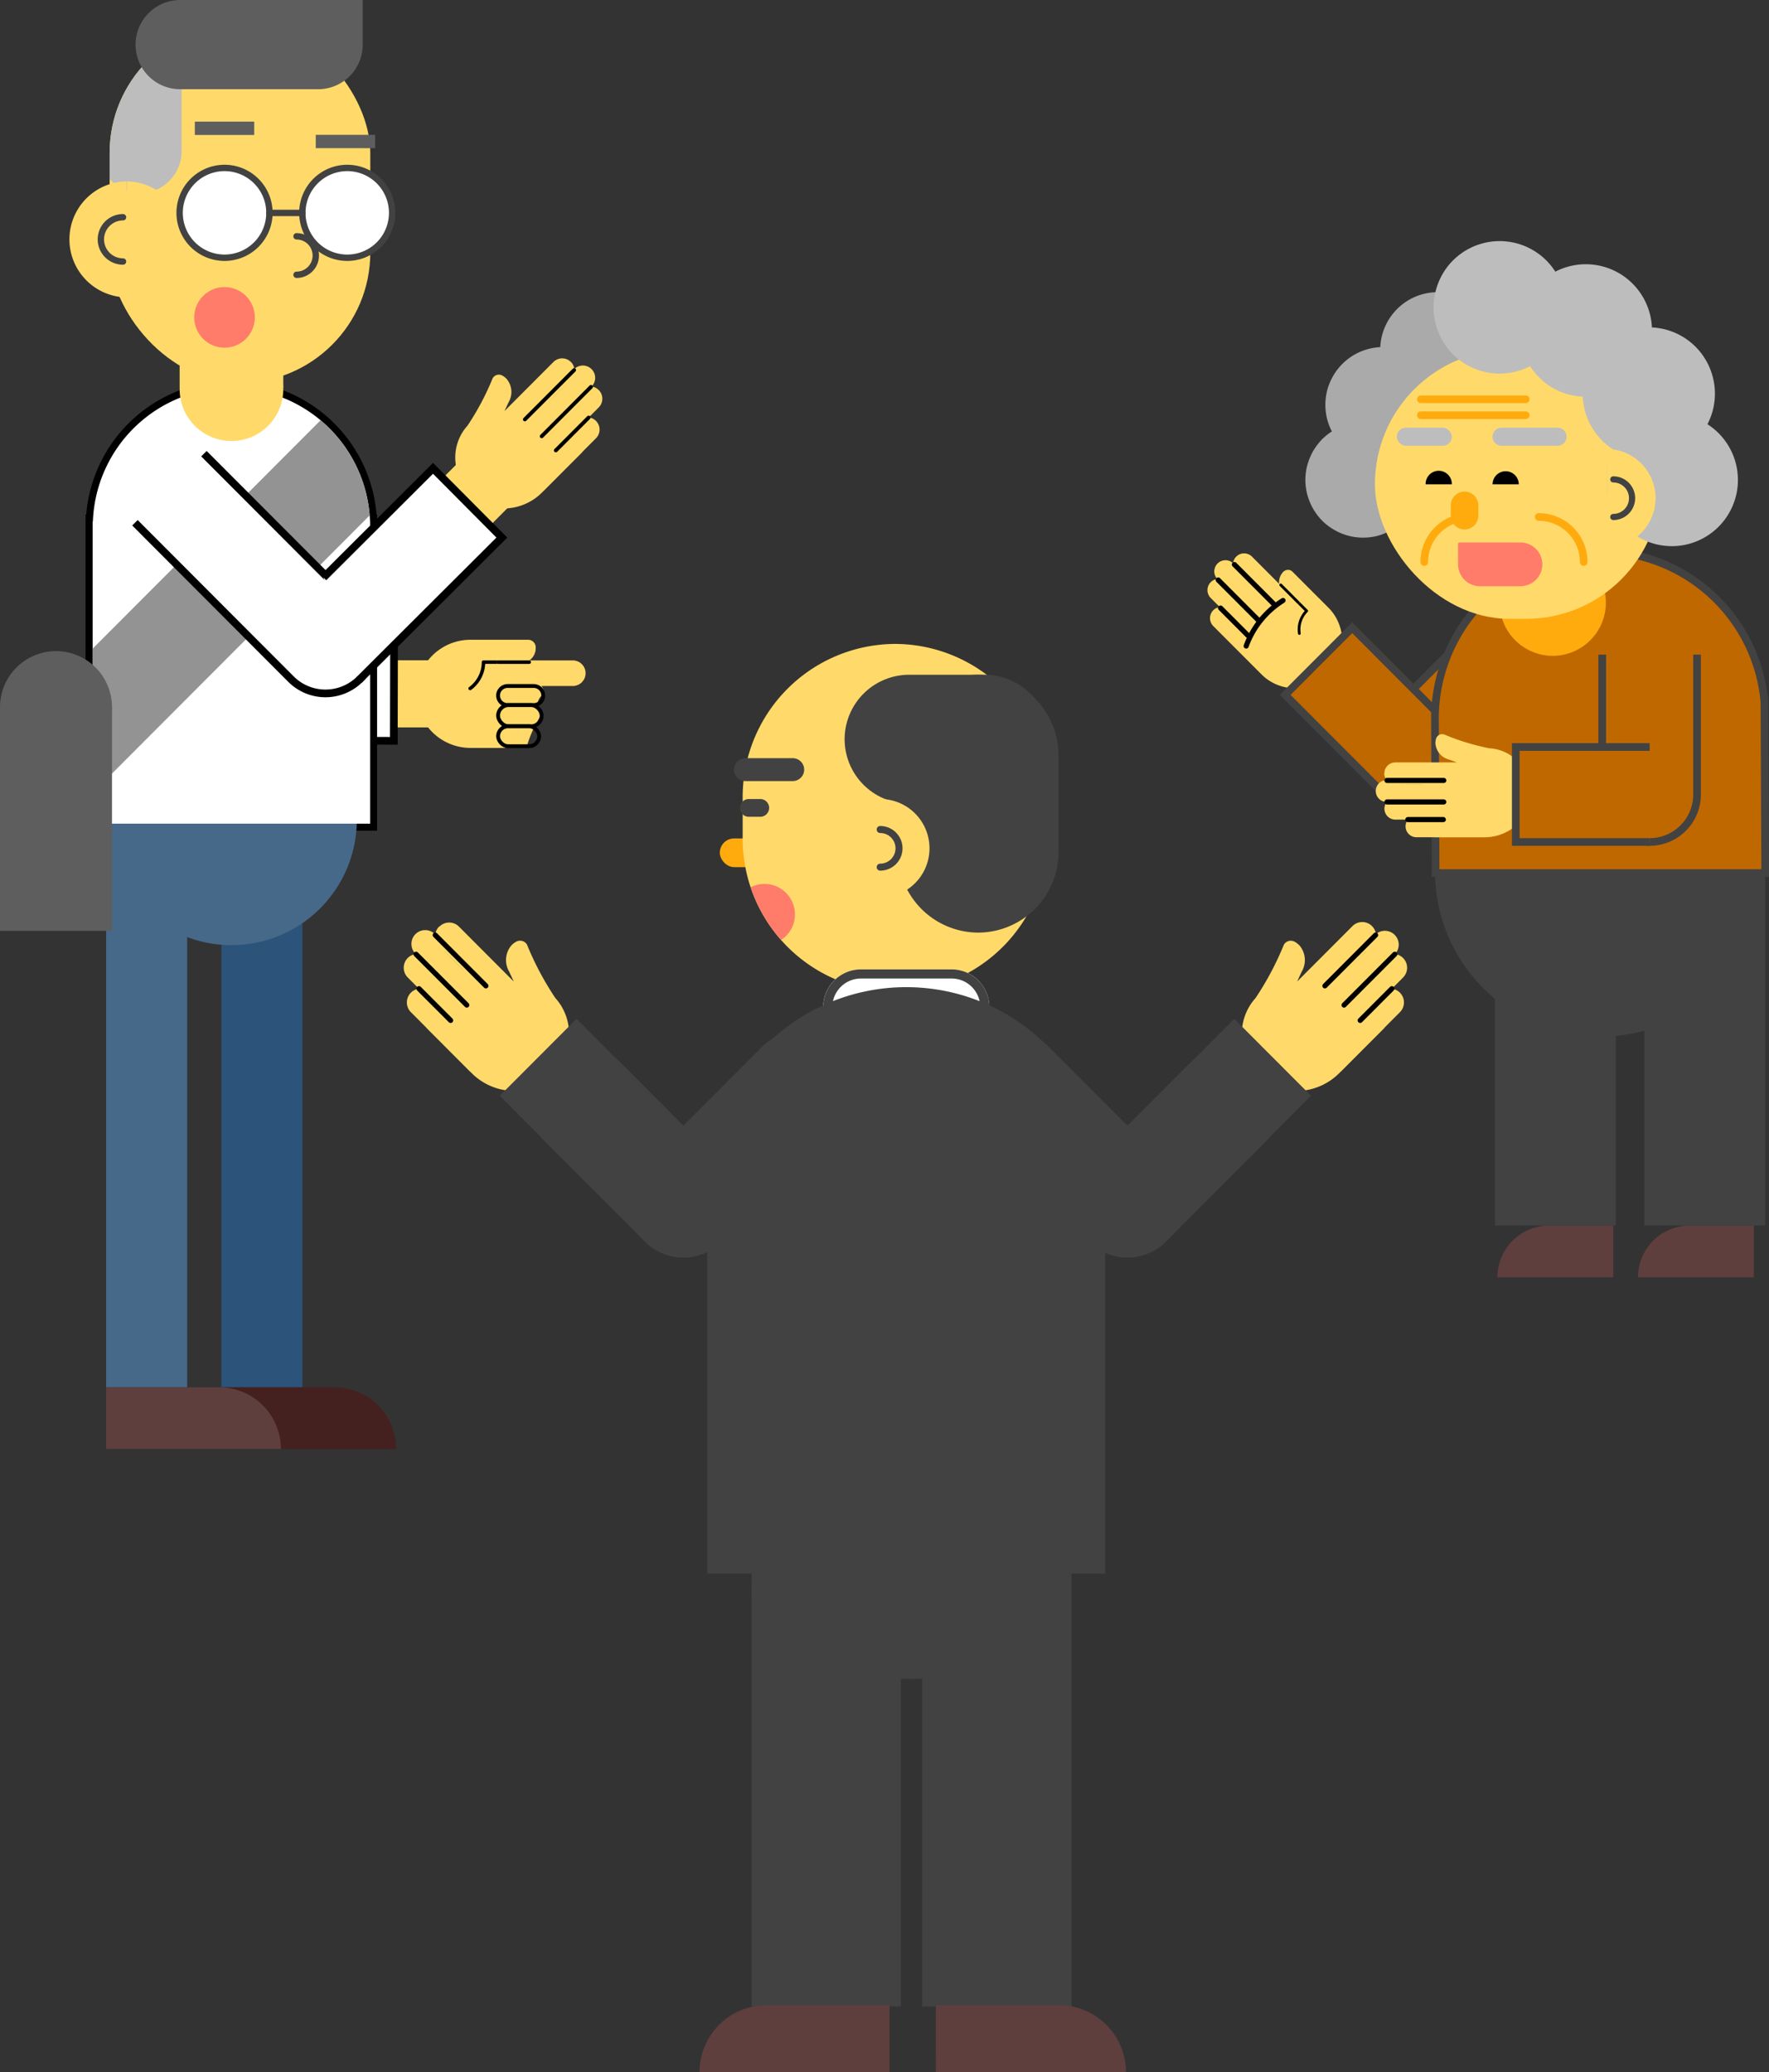 <svg xmlns="http://www.w3.org/2000/svg" width="115.251" height="135" viewBox="0 0 115.251 135">
    <rect x="0" y="0" width="115.251" height="135" fill="#333333" stroke="none"/>
    <defs>
        <style>
            .cls-1,.cls-15,.cls-29,.cls-3{fill:#fff}.cls-2{fill:#ffda6a}.cls-18,.cls-20,.cls-3,.cls-4,.cls-5{stroke:#000}.cls-19,.cls-29,.cls-3,.cls-4,.cls-5{stroke-miterlimit:10}.cls-3{stroke-width:.501px}.cls-16,.cls-18,.cls-20,.cls-25,.cls-26,.cls-28,.cls-31,.cls-4,.cls-5,.cls-9{fill:none}.cls-18,.cls-4{stroke-width:.25px}.cls-5{stroke-width:.913px}.cls-6{fill:#2c5379}.cls-7{fill:#46698a}.cls-8{clip-path:url(#clip-path)}.cls-9{stroke:#939393;stroke-width:6.642px}.cls-15,.cls-16,.cls-18,.cls-20,.cls-25,.cls-26,.cls-28,.cls-9{stroke-linecap:round;stroke-linejoin:round}.cls-10{fill:#5e5e5e}.cls-11{fill:#44201f}.cls-12{fill:#5e3f3e}.cls-13{clip-path:url(#clip-path-2)}.cls-14{fill:#bdbdbd}.cls-15,.cls-16,.cls-19,.cls-25,.cls-28,.cls-29{stroke:#424242}.cls-15,.cls-16{stroke-width:.415px}.cls-17{fill:#ff7c6b}.cls-19{fill:#c06800}.cls-19,.cls-26{stroke-width:.5px}.cls-20{stroke-width:.333px}.cls-21{fill:#424242}.cls-22{fill:#ffab0e}.cls-23{fill:#a2a2a2}.cls-24{fill:#aaa}.cls-25{stroke-width:.401px}.cls-26{stroke:#ffab0e}.cls-27{clip-path:url(#clip-path-3)}.cls-28{stroke-width:.457px}.cls-29{stroke-width:.594px}.cls-30{stroke:none}
        </style>
        <clipPath id="clip-path">
            <path id="Path_3078" d="M888.179 661.3a9.034 9.034 0 0 1 18.056 0h.009v.173c0 .057.008.113.008.17s-.008.113-.008.171v19.173h-18.083V661.3z" class="cls-1" data-name="Path 3078" transform="translate(-888.161 -652.578)"/>
        </clipPath>
        <clipPath id="clip-path-2">
            <rect id="Rectangle_1503" width="16.982" height="23.48" class="cls-2" data-name="Rectangle 1503" rx="8.491" transform="rotate(180 8.491 11.74)"/>
        </clipPath>
        <clipPath id="clip-path-3">
            <path id="Path_3021" d="M1002.289 759.227a9.974 9.974 0 0 1-9.935-9.954v-2.747a9.974 9.974 0 0 1 9.935-9.954 9.974 9.974 0 0 1 9.935 9.954v2.747a9.974 9.974 0 0 1-9.935 9.954z" class="cls-2" data-name="Path 3021" transform="translate(-992.354 -736.572)"/>
        </clipPath>
    </defs>
    <g id="footer_fans" transform="translate(-505 -3067.441)">
        <g id="Group_8512" data-name="Group 8512" transform="translate(505 3067.441)">
            <g id="文青左手" transform="translate(9.435 30.644)">
                <path id="Path_3069" d="M898.906 659.529v14.4a3.181 3.181 0 0 1-3.178 3.184 3.181 3.181 0 0 1-3.178-3.184v-14.4" class="cls-3" data-name="Path 3069" transform="translate(-892.551 -659.529)"/>
            </g>
            <g id="文青左手2" transform="translate(12.515 41.678)">
                <path id="Path_3070" d="M922.681 673.746h-3.763a3.523 3.523 0 0 0 0 7.046h3.643a7.323 7.323 0 0 1 .993-2.179.832.832 0 0 1 .161-1.344.828.828 0 0 0-.176-.511h2.072a.834.834 0 0 0 0-1.667h-2.854a1.2 1.2 0 0 0 .126-.111.963.963 0 0 0 .282-.7.493.493 0 0 0-.484-.534z" class="cls-2" data-name="Path 3070" transform="translate(-900.78 -673.746)"/>
                <g id="Group_8502" data-name="Group 8502" transform="translate(8.011 1.337)">
                    <path id="Rectangle_1494" d="M0 0h4.372v7.481H0z" class="cls-2" data-name="Rectangle 1494" transform="rotate(-90 2.186 2.186)"/>
                </g>
                <path id="Path_3071" d="M899.615 673.993l10.068.024-.014 6.368-13.143-.031" class="cls-3" data-name="Path 3071" transform="translate(-896.526 -673.801)"/>
                <g id="Group_8503" data-name="Group 8503" transform="translate(18.002 1.345)">
                    <path id="Path_3072" d="M921.6 675.592a.113.113 0 0 1 .113-.113h-.965a.113.113 0 0 0-.113.113 2.018 2.018 0 0 1-.824 1.624.113.113 0 1 0 .133.183 2.246 2.246 0 0 0 .914-1.694h.854a.114.114 0 0 1-.112-.113z" data-name="Path 3072" transform="translate(-919.765 -675.479)"/>
                    <path id="Path_3073" d="M922.62 675.77h.091-.02z" data-name="Path 3073" transform="translate(-920.408 -675.544)"/>
                    <path id="Path_3074" d="M924.377 675.592a.113.113 0 0 0-.113-.113h-2.017a.113.113 0 0 0 0 .227h2.016a.114.114 0 0 0 .114-.114z" data-name="Path 3074" transform="translate(-920.299 -675.479)"/>
                </g>
                <path id="Path_3075" d="M922.881 678.868h1.7a.62.62 0 0 0 .62-.62.62.62 0 0 0-.62-.621h-1.7a.62.62 0 0 0-.62.621.62.62 0 0 0 .62.62z" class="cls-4" data-name="Path 3075" transform="translate(-902.325 -674.615)"/>
                <rect id="Rectangle_1495" width="2.838" height="1.382" class="cls-4" data-name="Rectangle 1495" rx=".691" transform="translate(19.936 4.254)"/>
                <rect id="Rectangle_1496" width="2.675" height="1.298" class="cls-4" data-name="Rectangle 1496" rx=".649" transform="translate(19.936 5.636)"/>
            </g>
            <g id="文青身">
                <path id="Path_3076" d="M888.173 661.3a9.034 9.034 0 0 1 18.056 0h.008v.173c0 .057.009.113.009.17s-.007.113-.009.171v19.173h-18.081V661.3z" class="cls-5" data-name="Path 3076" transform="translate(-882.126 -627.329)"/>
                <path id="Rectangle_1497" d="M0 0h5.28v33.515H0z" class="cls-6" data-name="Rectangle 1497" transform="rotate(180 9.851 45.19)"/>
                <path id="Path_3206" d="M8.164-.007A8.168 8.168 0 1 1-.007 8.168 8.148 8.148 0 0 1 8.164-.007z" class="cls-7" data-name="Path 3206" transform="rotate(-38.791 75.875 20.957)"/>
                <g id="Group_8505" data-name="Group 8505" transform="translate(6.034 25.249)">
                    <path id="Path_3077" d="M888.179 661.3a9.034 9.034 0 0 1 18.056 0h.009v.173c0 .057.008.113.008.17s-.008.113-.008.171v19.173h-18.083V661.3z" class="cls-1" data-name="Path 3077" transform="translate(-888.161 -652.578)"/>
                    <g id="Group_8504" class="cls-8" data-name="Group 8504">
                        <path id="Line_59" d="M19.345 0L0 19.381" class="cls-9" data-name="Line 59" transform="translate(-2.145 4.478)"/>
                    </g>
                </g>
                <path id="Rectangle_1498" d="M0 0h5.28v35.136H0z" class="cls-7" data-name="Rectangle 1498" transform="rotate(180 6.098 45.19)"/>
                <path id="Path_3079" d="M880.372 678.356a3.648 3.648 0 1 0 3.648-3.656 3.652 3.652 0 0 0-3.648 3.656z" class="cls-10" data-name="Path 3079" transform="translate(-880.372 -632.282)"/>
                <path id="Rectangle_1499" d="M0 0h7.297v14.568H0z" class="cls-10" data-name="Rectangle 1499" transform="rotate(180 3.648 30.321)"/>
                <path id="Path_3080" d="M898.99 740.513h11.385a4.012 4.012 0 0 0-4.009-4.016h-7.376z" class="cls-11" data-name="Path 3080" transform="translate(-884.567 -646.117)"/>
                <path id="Path_3081" d="M889.3 740.513h11.385a4.012 4.012 0 0 0-4.009-4.016H889.3z" class="cls-12" data-name="Path 3081" transform="translate(-882.384 -646.117)"/>
                <path id="Rectangle_1500" d="M0 0h6.753v3.22H0z" class="cls-2" data-name="Rectangle 1500" transform="rotate(180 9.228 12.624)"/>
                <g id="Group_8507" data-name="Group 8507" transform="translate(7.143 1.467)">
                    <rect id="Rectangle_1501" width="16.982" height="23.48" class="cls-2" data-name="Rectangle 1501" rx="8.491" transform="rotate(180 8.491 11.74)"/>
                    <g id="Group_8506" class="cls-13" data-name="Group 8506">
                        <rect id="Rectangle_1502" width="5.48" height="9.647" class="cls-14" data-name="Rectangle 1502" rx="2.74" transform="translate(-.788 1.473)"/>
                    </g>
                </g>
                <path id="Path_3082" d="M889.912 635.27a3.779 3.779 0 0 0 0 7.557" class="cls-2" data-name="Path 3082" transform="translate(-881.671 -623.454)"/>
                <path id="Path_3083" d="M891.048 635.27a3.779 3.779 0 0 1 0 7.557" class="cls-2" data-name="Path 3083" transform="translate(-882.777 -623.454)"/>
                <path id="Path_3084" d="M895.479 637.074a2.925 2.925 0 1 0 2.925-2.931 2.927 2.927 0 0 0-2.925 2.931z" class="cls-15" data-name="Path 3084" transform="translate(-883.776 -623.202)"/>
                <path id="Path_3085" d="M905.8 637.074a2.925 2.925 0 1 0 2.925-2.931 2.928 2.928 0 0 0-2.925 2.931z" class="cls-15" data-name="Path 3085" transform="translate(-886.102 -623.202)"/>
                <path id="Path_3086" d="M890.3 638.28a1.442 1.442 0 0 0 0 2.885" class="cls-16" data-name="Path 3086" transform="translate(-882.285 -624.128)"/>
                <path id="Line_60" d="M2.149 0H0" class="cls-16" data-name="Line 60" transform="translate(17.553 13.871)"/>
                <path id="Path_3087" d="M905.311 639.881a1.253 1.253 0 0 1 0 2.507" class="cls-16" data-name="Path 3087" transform="translate(-885.991 -624.486)"/>
                <path id="Path_3088" d="M902.232 651.747a3.376 3.376 0 1 1-3.376-3.383 3.379 3.379 0 0 1 3.376 3.383z" class="cls-2" data-name="Path 3088" transform="translate(-883.776 -626.386)"/>
                <path id="Path_3089" d="M896.706 646.12a1.974 1.974 0 1 0 1.975-1.978 1.976 1.976 0 0 0-1.975 1.978z" class="cls-17" data-name="Path 3089" transform="translate(-884.052 -625.44)"/>
                <path id="Rectangle_1504" d="M2.905 0h8.985a2.905 2.905 0 0 1 2.91 2.905 2.905 2.905 0 0 1-2.91 2.906H0V2.905A2.905 2.905 0 0 1 2.905 0z" class="cls-10" data-name="Rectangle 1504" transform="rotate(180 11.816 2.906)"/>
                <path id="Rectangle_1505" d="M0 0h3.869v.869H0z" class="cls-10" data-name="Rectangle 1505" transform="translate(20.571 8.784)"/>
                <path id="Rectangle_1506" d="M0 0h3.869v.869H0z" class="cls-10" data-name="Rectangle 1506" transform="translate(12.693 7.923)"/>
            </g>
            <g id="文青右手" transform="translate(8.792 29.555)">
                <path id="Path_3090" d="M896.215 658.126l10.165 10.185a3.188 3.188 0 0 1 0 4.5 3.173 3.173 0 0 1-4.494 0l-10.165-10.184" class="cls-3" data-name="Path 3090" transform="translate(-891.721 -658.126)"/>
            </g>
            <g id="文青右手2" transform="translate(21.076 23.345)">
                <g id="Group_8509" data-name="Group 8509" transform="translate(3.641)">
                    <path id="Path_3207" d="M0 0h4.368l.007 7.489H.007z" class="cls-2" data-name="Path 3207" transform="rotate(-134.999 4.655 6.875)"/>
                    <g id="Group_8508" data-name="Group 8508" transform="translate(4.937)">
                        <path id="Path_3092" d="M926.844 655.181a.8.8 0 0 1-.8-1.024.8.8 0 0 1-.8-1.024.791.791 0 0 0-.466-.227l1.409-1.412a.8.8 0 0 0-1.131-1.133l-3.193 3.2.269-.576a1.317 1.317 0 0 0-.147-1.54 1.227 1.227 0 0 0-.232-.181.477.477 0 0 0-.391-.056.465.465 0 0 0-.286.253v.006a17.228 17.228 0 0 1-1.622 3.045 3.093 3.093 0 0 0 .194 4.341 3.209 3.209 0 0 0 2.446 1.039 3.521 3.521 0 0 0 2.281-1.094l1.238-1.24.751-.753.487-.488a.8.8 0 0 0-.007-1.136z" class="cls-2" data-name="Path 3092" transform="translate(-918.651 -650.126)"/>
                        <path id="Path_3093" d="M926.028 658.865l3.456-3.462a.8.8 0 0 0-.466-1.362l.648-.65a.8.8 0 0 0 0-1.133.794.794 0 0 0-.466-.228.8.8 0 0 0-1.132-1.133.8.8 0 0 0-.228-.467" class="cls-2" data-name="Path 3093" transform="translate(-920.313 -650.194)"/>
                        <path id="Path_3094" d="M927.272 650.713a.492.492 0 0 1 0 .695l-2.754 2.76a.155.155 0 0 0 .218.219l2.755-2.759.45-.451a.491.491 0 0 1 .693.695l-.45.451-2.754 2.759a.156.156 0 0 0 0 .22.154.154 0 0 0 .218 0l2.755-2.759a.491.491 0 1 1 .693.695l-.913.914-.182.182-1.659 1.666a.155.155 0 0 0 .219.22l1.659-1.663a.491.491 0 0 1 .693.695l-3.456 3.462" class="cls-2" data-name="Path 3094" transform="translate(-919.962 -650.257)"/>
                        <path id="Path_3208" d="M0 0h1.292v2.442H0z" class="cls-2" data-name="Path 3208" transform="rotate(45 1.552 9.54)"/>
                    </g>
                    <path id="Line_61" d="M0 3.215L3.209 0" class="cls-18" data-name="Line 61" transform="translate(9.478 .763)"/>
                    <path id="Line_62" d="M0 3.215L3.209 0" class="cls-18" data-name="Line 62" transform="translate(10.575 1.861)"/>
                    <path id="Line_63" d="M0 2.14L2.136 0" class="cls-18" data-name="Line 63" transform="translate(11.495 3.858)"/>
                </g>
                <path id="Path_3095" d="M907.579 666.472l7.136-7.116 4.484 4.512-9.315 9.289" class="cls-3" data-name="Path 3095" transform="translate(-907.579 -652.192)"/>
            </g>
        </g>
        <g id="Group_8511" data-name="Group 8511" transform="translate(583.667 3083.15)">
            <g id="啊罵右手" transform="translate(10.325 24.92)">
                <path id="Path_3035" d="M1042.8 707.25l-6.431 6.444a3.085 3.085 0 0 1-4.368 0 3.1 3.1 0 0 1 0-4.376l6.431-6.444" class="cls-19" data-name="Path 3035" transform="translate(-1031.093 -702.874)"/>
            </g>
            <g id="啊罵右手2" transform="translate(0 20.342)">
                <g id="Group_8490" data-name="Group 8490">
                    <path id="Path_3036" d="M1020.055 696.742a.459.459 0 0 0-.328.161.974.974 0 0 0-.241.752l-1.768-1.772a.727.727 0 0 0-1.236.425.729.729 0 0 0-1.029 1.031.722.722 0 0 0-.424.207.73.73 0 0 0 0 1.031l.59.591a.722.722 0 0 0-.424.207.731.731 0 0 0 0 1.031l3.144 3.15a3.078 3.078 0 0 0 4.349-4.357l-.9-.9-.91-.912-.517-.518a.417.417 0 0 0-.306-.127z" class="cls-2" data-name="Path 3036" transform="translate(-1014.816 -695.671)"/>
                    <g id="Group_8489" data-name="Group 8489" transform="translate(4.682 1.964)">
                        <path id="Path_3037" d="M1024.171 700.736a.093.093 0 0 0 0-.129l.547.548a.091.091 0 0 1 0 .128 1.619 1.619 0 0 0-.452 1.39.089.089 0 0 1-.026.078.086.086 0 0 1-.05.025.09.09 0 0 1-.1-.076 1.8 1.8 0 0 1 .44-1.48l-.485-.485a.092.092 0 0 0 .126.001z" data-name="Path 3037" transform="translate(-1022.873 -699.434)"/>
                        <path id="Path_3038" d="M1023.778 700.544l-.051-.051.012.01z" data-name="Path 3038" transform="translate(-1022.757 -699.393)"/>
                        <path id="Path_3039" d="M1022.225 698.788a.091.091 0 0 1 .128 0l.186.186.958.96a.091.091 0 0 1-.129.129l-.149-.15-.039-.041-.012-.01-.943-.945a.092.092 0 0 1 0-.129z" data-name="Path 3039" transform="translate(-1022.198 -698.761)"/>
                    </g>
                    <path id="Line_51" d="M0 0l2.58 2.585" class="cls-20" data-name="Line 51" transform="translate(1.754 .726)"/>
                    <path id="Line_52" d="M0 0l2.606 2.611" class="cls-20" data-name="Line 52" transform="translate(.7 1.732)"/>
                    <path id="Line_53" d="M0 0l1.803 1.807" class="cls-20" data-name="Line 53" transform="translate(.852 3.56)"/>
                    <path id="Path_3040" d="M1018.792 703.468a5.862 5.862 0 0 1 2.4-2.967" class="cls-20" data-name="Path 3040" transform="translate(-1016.27 -697.432)"/>
                </g>
                <path id="Path_3041" d="M1028.964 713.845l-6.167-6.178 4.368-4.376 6.166 6.178" class="cls-19" data-name="Path 3041" transform="translate(-1017.735 -698.449)"/>
            </g>
            <g id="啊罵身" transform="translate(5.209)">
                <g id="Group_8499" data-name="Group 8499" transform="translate(1.166)">
                    <path id="Path_3042" d="M1059.645 705.233a10.761 10.761 0 0 0-10.705-9.784 10.914 10.914 0 0 0-10.714 9.95 10.72 10.72 0 0 0-.042.826l.042 10.192h21.474l-.05-11.184z" class="cls-19" data-name="Path 3042" transform="translate(-1029.738 -675.248)"/>
                    <path id="Path_3043" d="M1059.7 728.127a10.756 10.756 0 1 1-21.511 0" class="cls-21" data-name="Path 3043" transform="translate(-1029.738 -687.16)"/>
                    <path id="Path_3044" d="M1051.748 698.747a3.46 3.46 0 1 1-3.459-3.466 3.463 3.463 0 0 1 3.459 3.466z" class="cls-22" data-name="Path 3044" transform="translate(-1032.168 -675.187)"/>
                    <g id="Group_8494" data-name="Group 8494" transform="translate(0 2.011)">
                        <g id="Group_8491" data-name="Group 8491" transform="translate(9.767)">
                            <path id="Path_3045" d="M1044.014 674.343a3.714 3.714 0 0 1-1.434-.292 3.546 3.546 0 0 1-.649-.345 3.811 3.811 0 0 1-.568-.468 3.741 3.741 0 0 1-.466-.569 3.916 3.916 0 0 1-.346-.644 3.872 3.872 0 0 1-.209-.7 3.367 3.367 0 0 1-.075-.739 3.815 3.815 0 0 1 1.1-2.657 4.781 4.781 0 0 1 .568-.467 4.023 4.023 0 0 1 .649-.346 4.458 4.458 0 0 1 .7-.21 3.575 3.575 0 0 1 1.468 0 4.137 4.137 0 0 1 .7.21 3.711 3.711 0 0 1 .649.346 4.246 4.246 0 0 1 .568.467 3.791 3.791 0 0 1 1.1 2.657 3.852 3.852 0 0 1-.075.739 3.794 3.794 0 0 1-.216.7 3.857 3.857 0 0 1-.345.644 3.4 3.4 0 0 1-.467.569 3.465 3.465 0 0 1-.568.468 3.3 3.3 0 0 1-.649.345 3.6 3.6 0 0 1-.7.217 3.923 3.923 0 0 1-.735.075z" class="cls-23" data-name="Path 3045" transform="translate(-1040.267 -666.825)"/>
                        </g>
                        <g id="Group_8492" data-name="Group 8492" transform="translate(1.305 1.313)">
                            <path id="Path_3046" d="M1028.8 679.48a3.752 3.752 0 0 1-1.367-5.13 3.75 3.75 0 0 1 3.071-1.877 3.766 3.766 0 0 1 1.867-3.077 3.752 3.752 0 0 1 5.127 1.369 3.767 3.767 0 0 1-1.366 5.137 3.746 3.746 0 0 1-1.705.5 3.762 3.762 0 0 1-.5 1.708 3.748 3.748 0 0 1-3.254 1.877 3.693 3.693 0 0 1-1.873-.507z" class="cls-24" data-name="Path 3046" transform="translate(-1026.926 -668.891)"/>
                        </g>
                        <g id="Group_8493" data-name="Group 8493" transform="translate(0 9.789)">
                            <path id="Path_3047" d="M1028.622 689.744a3.868 3.868 0 0 1-.737-.074 3.781 3.781 0 0 1-.7-.217 3.886 3.886 0 0 1-.643-.345 3.507 3.507 0 0 1-.575-.468 3.787 3.787 0 0 1-.46-.569 3.318 3.318 0 0 1-.345-.651 3.635 3.635 0 0 1-.217-.7 3.931 3.931 0 0 1-.074-.739 3.857 3.857 0 0 1 .074-.732 3.7 3.7 0 0 1 .217-.7 3.531 3.531 0 0 1 .345-.651 4.16 4.16 0 0 1 .46-.569 3.784 3.784 0 0 1 4.092-.813 3.861 3.861 0 0 1 1.218.813 3.785 3.785 0 0 1 1.1 2.657 3.892 3.892 0 0 1-.075.739 3.617 3.617 0 0 1-.217.7 3.3 3.3 0 0 1-.345.651 3.751 3.751 0 0 1-.46.569 3.5 3.5 0 0 1-.575.468 3.916 3.916 0 0 1-.643.345 3.8 3.8 0 0 1-.7.217 3.861 3.861 0 0 1-.74.069z" class="cls-24" data-name="Path 3047" transform="translate(-1024.868 -682.228)"/>
                        </g>
                    </g>
                    <rect id="Rectangle_1489" width="18.614" height="17.528" class="cls-2" data-name="Rectangle 1489" rx="8.764" transform="translate(4.535 7.077)"/>
                    <g id="Group_8498" data-name="Group 8498" transform="translate(8.354)">
                        <g id="Group_8495" data-name="Group 8495">
                            <path id="Path_3048" d="M1042.347 672.294a4.336 4.336 0 0 1-3.051-1.267 4.414 4.414 0 0 1-.534-.651 4.571 4.571 0 0 1-.393-.745 4.29 4.29 0 0 1-.244-.814 4.051 4.051 0 0 1 0-1.681 4.411 4.411 0 0 1 .636-1.552 4.154 4.154 0 0 1 .534-.657 4.3 4.3 0 0 1 6.1 0 4.424 4.424 0 0 1 .933 1.4 4.141 4.141 0 0 1 .244.806 4.406 4.406 0 0 1 .088.841 4.322 4.322 0 0 1-4.309 4.317z" class="cls-14" data-name="Path 3048" transform="translate(-1038.038 -663.66)"/>
                        </g>
                        <g id="Group_8496" data-name="Group 8496" transform="translate(5.611 1.507)">
                            <path id="Path_3049" d="M1051.569 676.622a4.274 4.274 0 0 1-.575-1.965 4.256 4.256 0 0 1-1.962-.576 4.321 4.321 0 0 1-1.569-5.9 4.308 4.308 0 0 1 5.886-1.572 4.325 4.325 0 0 1 2.151 3.538 4.3 4.3 0 0 1 3.524 2.149 4.321 4.321 0 0 1-1.57 5.9 4.3 4.3 0 0 1-2.151.583 4.305 4.305 0 0 1-3.734-2.157z" class="cls-14" data-name="Path 3049" transform="translate(-1046.884 -666.032)"/>
                        </g>
                        <g id="Group_8497" data-name="Group 8497" transform="translate(11.215 11.242)">
                            <path id="Path_3050" d="M1060.029 689.979a4.314 4.314 0 0 1-3.044-7.366 4.467 4.467 0 0 1 .65-.535 4.6 4.6 0 0 1 .744-.4 4.46 4.46 0 0 1 .805-.244 4.314 4.314 0 1 1 .845 8.546z" class="cls-14" data-name="Path 3050" transform="translate(-1055.72 -681.35)"/>
                        </g>
                    </g>
                    <path id="Path_3051" d="M1055.876 684.965a3.207 3.207 0 0 1 0 6.413" class="cls-2" data-name="Path 3051" transform="translate(-1036.208 -671.426)"/>
                    <path id="Path_3052" d="M1054.03 691.378a3.207 3.207 0 0 1 0-6.413" class="cls-2" data-name="Path 3052" transform="translate(-1034.363 -671.426)"/>
                    <path id="Path_3053" d="M1056.5 688.085a1.224 1.224 0 0 1 0 2.448" class="cls-25" data-name="Path 3053" transform="translate(-1036.436 -672.563)"/>
                    <path id="Path_3054" d="M1044.1 688.1a.853.853 0 1 1 1.706 0" data-name="Path 3054" transform="translate(-1031.9 -672.257)"/>
                    <path id="Path_3055" d="M1037.227 688.1a.853.853 0 1 1 1.705 0" data-name="Path 3055" transform="translate(-1029.388 -672.257)"/>
                    <path id="Path_3056" d="M1048.333 683.963h-3.65a.59.59 0 0 1-.587-.589.59.59 0 0 1 .587-.588h3.65a.589.589 0 0 1 .587.588.589.589 0 0 1-.587.589z" class="cls-14" data-name="Path 3056" transform="translate(-1031.9 -670.632)"/>
                    <rect id="Rectangle_1490" width="3.586" height="1.177" class="cls-14" data-name="Rectangle 1490" rx=".588" transform="translate(5.958 12.154)"/>
                    <path id="Path_3057" d="M1040.705 691.8a.9.9 0 0 1-.9-.9v-.671a.9.9 0 0 1 .9-.9.9.9 0 0 1 .9.9v.671a.9.9 0 0 1-.9.9z" class="cls-22" data-name="Path 3057" transform="translate(-1030.331 -673.015)"/>
                    <path id="Path_3058" d="M1044.625 697.4h-2.647a1.428 1.428 0 0 1-1.423-1.426v-1.334a.089.089 0 0 1 .089-.089h3.981a1.429 1.429 0 0 1 1.423 1.426 1.429 1.429 0 0 1-1.423 1.423z" class="cls-17" data-name="Path 3058" transform="translate(-1030.605 -674.92)"/>
                    <path id="Path_3059" d="M1048.844 691.94a2.931 2.931 0 0 1 2.928 2.934" class="cls-26" data-name="Path 3059" transform="translate(-1033.636 -673.969)"/>
                    <path id="Path_3060" d="M1040.017 691.94a2.931 2.931 0 0 0-2.928 2.934" class="cls-26" data-name="Path 3060" transform="translate(-1029.338 -673.969)"/>
                    <path id="Line_54" d="M0 0h6.829" class="cls-26" data-name="Line 54" transform="translate(7.53 10.304)"/>
                    <path id="Line_55" d="M0 0h6.829" class="cls-26" data-name="Line 55" transform="translate(7.53 11.341)"/>
                    <path id="Path_3061" d="M1052.148 767.954h-7.548a3.369 3.369 0 0 1 3.366-3.373h4.182z" class="cls-12" data-name="Path 3061" transform="translate(-1032.084 -700.449)"/>
                    <path id="Path_3062" d="M1066.586 767.954h-7.548a3.37 3.37 0 0 1 3.366-3.373h4.182z" class="cls-12" data-name="Path 3062" transform="translate(-1037.364 -700.449)"/>
                    <path id="Rectangle_1491" d="M0 0h7.875v22.956H0z" class="cls-21" data-name="Rectangle 1491" transform="translate(22.082 41.169)"/>
                    <path id="Rectangle_1492" d="M0 0h7.875v22.956H0z" class="cls-21" data-name="Rectangle 1492" transform="translate(12.352 41.169)"/>
                </g>
            </g>
            <g id="啊罵左手" transform="translate(25.719 26.937)">
                <path id="Path_3064" d="M1061.541 706.049v9.112a3.091 3.091 0 0 1-3.088 3.094 3.092 3.092 0 0 1-3.089-3.094v-9.112" class="cls-19" data-name="Path 3064" transform="translate(-1055.364 -706.049)"/>
            </g>
            <g id="啊罵左手2" transform="translate(10.962 32.117)">
                <g id="Group_8501" data-name="Group 8501">
                    <g id="Group_8500" data-name="Group 8500">
                        <path id="Path_3065" d="M1036.309 720.918h3.116a3.129 3.129 0 0 0 2.121-.748 2.864 2.864 0 0 0 .886-2.194 2.746 2.746 0 0 0-2.6-2.853 15.258 15.258 0 0 1-2.932-.893h-.005a.41.41 0 0 0-.339.02.425.425 0 0 0-.21.281 1.092 1.092 0 0 0-.032.26 1.169 1.169 0 0 0 .874 1.061l.531.192h-4.019a.713.713 0 0 0 0 1.426h1.773a1.366 1.366 0 0 1-.012 1.587.712.712 0 0 1 .138 1.15.713.713 0 0 0 .71.711z" class="cls-2" data-name="Path 3065" transform="translate(-1032.424 -714.2)"/>
                        <path id="Path_3066" d="M1032.665 718.221a.71.71 0 0 0 .15.437.713.713 0 0 0 0 1.426.713.713 0 0 0 .562 1.15h.816a.712.712 0 0 0 .562 1.15h4.347" class="cls-2" data-name="Path 3066" transform="translate(-1032.099 -715.666)"/>
                        <path id="Path_3067" d="M1039.261 722.108h-4.347a.437.437 0 0 1 0-.874H1037a.138.138 0 0 0 0-.276h-3.465a.437.437 0 0 1 0-.874H1037a.138.138 0 0 0 0-.276h-4.032a.437.437 0 0 1 0-.874H1037a.138.138 0 0 0 0-.276h-3.465a.437.437 0 0 1-.436-.437" class="cls-2" data-name="Path 3067" transform="translate(-1032.258 -715.666)"/>
                        <path id="Rectangle_1493" d="M0 0h1.15v2.17H0z" class="cls-2" data-name="Rectangle 1493" transform="rotate(90 .297 3.565)"/>
                    </g>
                    <path id="Line_56" d="M3.699 0H0" class="cls-20" data-name="Line 56" transform="translate(.734 3.017)"/>
                    <path id="Line_57" d="M3.699 0H0" class="cls-20" data-name="Line 57" transform="translate(.734 4.417)"/>
                    <path id="Line_58" d="M2.31 0H0" class="cls-20" data-name="Line 58" transform="translate(2.094 5.566)"/>
                </g>
                <path id="Path_3068" d="M1055.205 721.707h-8.721v-6.188h8.721" class="cls-19" data-name="Path 3068" transform="translate(-1037.36 -714.681)"/>
            </g>
        </g>
        <g id="Group_8516" data-name="Group 8516" transform="translate(531.304 3109.39)">
            <g id="老闆右手" transform="translate(35.979 25.223)">
                <g id="Group_8481" data-name="Group 8481">
                    <path id="Path_3014" d="M1029.1 797.647a3.54 3.54 0 0 1-2.511-1.042l-7.619-7.634a3.555 3.555 0 0 1 5.023-5.032l7.62 7.634a3.558 3.558 0 0 1-2.512 6.074z" class="cls-21" data-name="Path 3014" transform="translate(-1017.926 -782.897)"/>
                </g>
            </g>
            <g id="老闆右手2" transform="translate(43.598 18.14)">
                <path id="Path_3209" d="M0 0h4.5v7.713H0z" class="cls-2" data-name="Path 3209" transform="rotate(-135.001 8.096 5.95)"/>
                <g id="Group_8482" data-name="Group 8482" transform="translate(11)">
                    <path id="Path_3015" d="M1061.392 775.568a.893.893 0 0 0-.675-.261.9.9 0 0 0-.227-.888.9.9 0 0 1-.9-1.151.893.893 0 0 0-.524-.255l1.583-1.586a.9.9 0 1 0-1.27-1.274l-3.586 3.593.3-.647a1.479 1.479 0 0 0-.165-1.73 1.4 1.4 0 0 0-.261-.2.534.534 0 0 0-.438-.063.52.52 0 0 0-.321.285v.007a19.372 19.372 0 0 1-1.822 3.42 3.475 3.475 0 0 0 .219 4.876 3.605 3.605 0 0 0 2.747 1.167 3.956 3.956 0 0 0 2.562-1.229l1.39-1.393.845-.846.548-.549a.9.9 0 0 0-.005-1.276z" class="cls-2" data-name="Path 3015" transform="translate(-1052.188 -769.889)"/>
                    <path id="Path_3016" d="M1064 779.853l3.883-3.889a.9.9 0 0 0 0-1.274.893.893 0 0 0-.523-.256l.728-.73a.9.9 0 0 0-.524-1.53.9.9 0 0 0-1.271-1.273.9.9 0 0 0-.255-.524" class="cls-2" data-name="Path 3016" transform="translate(-1057.581 -770.111)"/>
                    <path id="Path_3017" d="M1064.654 770.83a.553.553 0 0 1 0 .78l-3.094 3.1a.174.174 0 0 0 .246.246l3.094-3.1.505-.507a.551.551 0 0 1 .779.781l-.506.506-3.094 3.1a.174.174 0 0 0 .246.246l3.095-3.1a.551.551 0 0 1 .779.78l-1.025 1.027-.2.205-1.864 1.868a.174.174 0 0 0 .246.247l1.864-1.868a.552.552 0 0 1 .779.781l-3.882 3.89" class="cls-2" data-name="Path 3017" transform="translate(-1056.444 -770.318)"/>
                    <path id="Path_3210" d="M0 0h1.451v2.743H0z" class="cls-2" data-name="Path 3210" transform="rotate(45 1.74 10.717)"/>
                </g>
                <g id="Group_8483" data-name="Group 8483" transform="translate(0 8.128)">
                    <path id="Path_3018" d="M1035.5 798.522a3.558 3.558 0 0 1-2.511-6.074l6.577-6.588a3.554 3.554 0 0 1 5.021 5.031l-6.576 6.589a3.54 3.54 0 0 1-2.511 1.042z" class="cls-21" data-name="Path 3018" transform="translate(-1031.947 -784.818)"/>
                </g>
                <path id="Path_3211" d="M0 0l7.074.007.008 8.439-7.074-.007z" class="cls-21" data-name="Path 3211" transform="rotate(-135 8.351 6.656)"/>
                <path id="Line_45" d="M0 3.309L3.303 0" class="cls-20" data-name="Line 45" transform="translate(16.416 .827)"/>
                <path id="Line_46" d="M0 3.309L3.303 0" class="cls-20" data-name="Line 46" transform="translate(17.664 2.077)"/>
                <path id="Line_47" d="M0 2.066L2.063 0" class="cls-20" data-name="Line 47" transform="translate(18.714 4.32)"/>
            </g>
            <g id="老闆身" transform="translate(19.27)">
                <rect id="Rectangle_1481" width="3.577" height="1.87" class="cls-22" data-name="Rectangle 1481" rx=".935" transform="translate(1.321 12.671)"/>
                <g id="Group_8485" data-name="Group 8485" transform="translate(2.811)">
                    <path id="Path_3019" d="M1002.289 759.227a9.974 9.974 0 0 1-9.935-9.954v-2.747a9.974 9.974 0 0 1 9.935-9.954 9.974 9.974 0 0 1 9.935 9.954v2.747a9.974 9.974 0 0 1-9.935 9.954z" class="cls-2" data-name="Path 3019" transform="translate(-992.354 -736.572)"/>
                    <g id="Group_8484" class="cls-27" data-name="Group 8484">
                        <path id="Path_3020" d="M991.318 767.279a1.985 1.985 0 1 0 1.985-1.989 1.987 1.987 0 0 0-1.985 1.989z" class="cls-17" data-name="Path 3020" transform="translate(-991.881 -749.654)"/>
                    </g>
                </g>
                <path id="Path_3022" d="M995.143 751.734h-3.08a.748.748 0 0 1-.745-.746.748.748 0 0 1 .745-.747h3.08a.748.748 0 0 1 .745.747.748.748 0 0 1-.745.746z" class="cls-21" data-name="Path 3022" transform="translate(-989.07 -742.798)"/>
                <path id="Path_3023" d="M1013.709 740.259h-4.944a4.208 4.208 0 0 0-4.191 4.2 4.207 4.207 0 0 0 4.191 4.2h4.944a4.208 4.208 0 0 0 4.192-4.2 4.208 4.208 0 0 0-4.192-4.2z" class="cls-21" data-name="Path 3023" transform="translate(-995.121 -738.251)"/>
                <path id="Path_3024" d="M1016.194 757.058a5.252 5.252 0 0 0 5.232-5.242V745.5a5.252 5.252 0 0 0-5.232-5.242 5.252 5.252 0 0 0-5.232 5.242v6.316a5.252 5.252 0 0 0 5.232 5.242z" class="cls-21" data-name="Path 3024" transform="translate(-998.038 -738.251)"/>
                <path id="Path_3025" d="M1008.84 755.128a3.212 3.212 0 0 1 0 6.424" class="cls-2" data-name="Path 3025" transform="translate(-997.069 -745.025)"/>
                <path id="Path_3026" d="M1008.84 758.776a1.226 1.226 0 0 1 0 2.452" class="cls-28" data-name="Path 3026" transform="translate(-997.069 -746.686)"/>
                <path id="Rectangle_1482" d="M0 0h9.733v28.192H0z" class="cls-21" data-name="Rectangle 1482" transform="translate(3.393 60.57)"/>
                <path id="Rectangle_1483" d="M0 0h9.733v28.192H0z" class="cls-21" data-name="Rectangle 1483" transform="translate(14.506 60.57)"/>
                <path id="Path_3027" d="M999.563 903.82h-12.382a4.364 4.364 0 0 1 4.359-4.368h8.023z" class="cls-12" data-name="Path 3027" transform="translate(-987.181 -810.769)"/>
                <path id="Path_3028" d="M1015.515 903.82h12.385a4.364 4.364 0 0 0-4.359-4.368h-8.024z" class="cls-12" data-name="Path 3028" transform="translate(-1000.116 -810.769)"/>
                <g id="Rectangle_1484" class="cls-29" data-name="Rectangle 1484">
                    <path d="M2.463 0h5.9a2.463 2.463 0 0 1 2.463 2.463v.825a1.191 1.191 0 0 1-1.194 1.191H1.191A1.191 1.191 0 0 1 0 3.289v-.826A2.463 2.463 0 0 1 2.463 0z" class="cls-30" transform="translate(8.056 21.199)"/>
                    <path d="M2.463.3h5.9a2.166 2.166 0 0 1 2.166 2.166v.825a.894.894 0 0 1-.894.894H1.191A.894.894 0 0 1 .3 3.289v-.826A2.166 2.166 0 0 1 2.463.3z" class="cls-31" transform="translate(8.056 21.199)"/>
                </g>
                <path id="Rectangle_1485" d="M12.963 0a12.963 12.963 0 0 1 12.962 12.963V38.2H0V12.963A12.963 12.963 0 0 1 12.963 0z" class="cls-21" data-name="Rectangle 1485" transform="translate(.505 22.36)"/>
                <path id="Path_3029" d="M993.345 756.286h-.745a.58.58 0 0 1-.578-.579.581.581 0 0 1 .578-.579h.748a.58.58 0 0 1 .578.579.58.58 0 0 1-.581.579z" class="cls-21" data-name="Path 3029" transform="translate(-989.39 -745.025)"/>
                <ellipse id="Ellipse_492" cx="10.423" cy="5.718" class="cls-21" data-name="Ellipse 492" rx="10.423" ry="5.718" transform="translate(3.393 55.991)"/>
            </g>
            <g id="老闆左手" transform="translate(14.667 25.223)">
                <g id="Group_8486" data-name="Group 8486">
                    <path id="Path_3030" d="M982.262 797.647a3.558 3.558 0 0 1-2.511-6.074l7.619-7.634a3.555 3.555 0 0 1 5.023 5.032l-7.62 7.634a3.539 3.539 0 0 1-2.511 1.042z" class="cls-21" data-name="Path 3030" transform="translate(-978.711 -782.898)"/>
                </g>
            </g>
            <g id="老闆左手2" transform="translate(0 18.14)">
                <path id="Path_3212" d="M0 0h4.5l-.011 7.7h-4.5z" class="cls-2" data-name="Path 3212" transform="rotate(-45 15.942 -2.887)"/>
                <g id="Group_8487" data-name="Group 8487">
                    <path id="Path_3031" d="M954.383 776.841l.547.549.844.846 1.39 1.393a3.956 3.956 0 0 0 2.562 1.229 3.6 3.6 0 0 0 2.747-1.167 3.474 3.474 0 0 0 .219-4.876 19.309 19.309 0 0 1-1.822-3.42v-.007a.519.519 0 0 0-.321-.285.534.534 0 0 0-.438.063 1.386 1.386 0 0 0-.26.2 1.48 1.48 0 0 0-.166 1.73l.3.647-3.586-3.593a.9.9 0 0 0-1.271 1.274l1.583 1.586a1.721 1.721 0 0 1-1.426 1.406.9.9 0 0 0-.227.888.892.892 0 0 0-.675.261.9.9 0 0 0 0 1.276z" class="cls-2" data-name="Path 3031" transform="translate(-952.817 -769.889)"/>
                    <path id="Path_3032" d="M954.035 770.377a.9.9 0 0 0-.256.524.9.9 0 1 0-1.271 1.273.893.893 0 0 0-.523.256.9.9 0 0 0 0 1.273l.728.73a.9.9 0 0 0-.523 1.53l3.882 3.889" class="cls-2" data-name="Path 3032" transform="translate(-951.722 -770.111)"/>
                    <path id="Path_3033" d="M956.611 779.813l-3.882-3.89a.551.551 0 0 1 .779-.781l1.864 1.868a.174.174 0 1 0 .246-.247l-1.864-1.868-.2-.205-1.025-1.027a.551.551 0 0 1 .779-.78l3.094 3.1a.174.174 0 0 0 .246-.246l-3.094-3.1-.506-.506a.551.551 0 0 1 .779-.781l.506.507 3.094 3.1a.174.174 0 0 0 .246-.246l-3.094-3.1a.553.553 0 0 1 0-.78" class="cls-2" data-name="Path 3033" transform="translate(-952.014 -770.318)"/>
                    <path id="Path_3213" d="M0 0h1.451v2.743H0z" class="cls-2" data-name="Path 3213" transform="rotate(134.998 1.512 2.882)"/>
                </g>
                <g id="Group_8488" data-name="Group 8488" transform="translate(8.091 8.128)">
                    <path id="Path_3034" d="M976.738 798.522a3.538 3.538 0 0 1-2.511-1.042l-6.576-6.589a3.554 3.554 0 1 1 5.022-5.031l6.576 6.588a3.558 3.558 0 0 1-2.511 6.074z" class="cls-21" data-name="Path 3034" transform="translate(-966.611 -784.818)"/>
                </g>
                <path id="Path_3214" d="M0 0l7.08-.007-.008 8.439-7.08.007z" class="cls-21" data-name="Path 3214" transform="rotate(-45 16.763 -1.904)"/>
                <path id="Line_48" d="M3.303 3.309L0 0" class="cls-20" data-name="Line 48" transform="translate(2.05 .827)"/>
                <path id="Line_49" d="M3.303 3.309L0 0" class="cls-20" data-name="Line 49" transform="translate(.803 2.077)"/>
                <path id="Line_50" d="M2.063 2.066L0 0" class="cls-20" data-name="Line 50" transform="translate(.993 4.32)"/>
            </g>
        </g>
    </g>
</svg>
